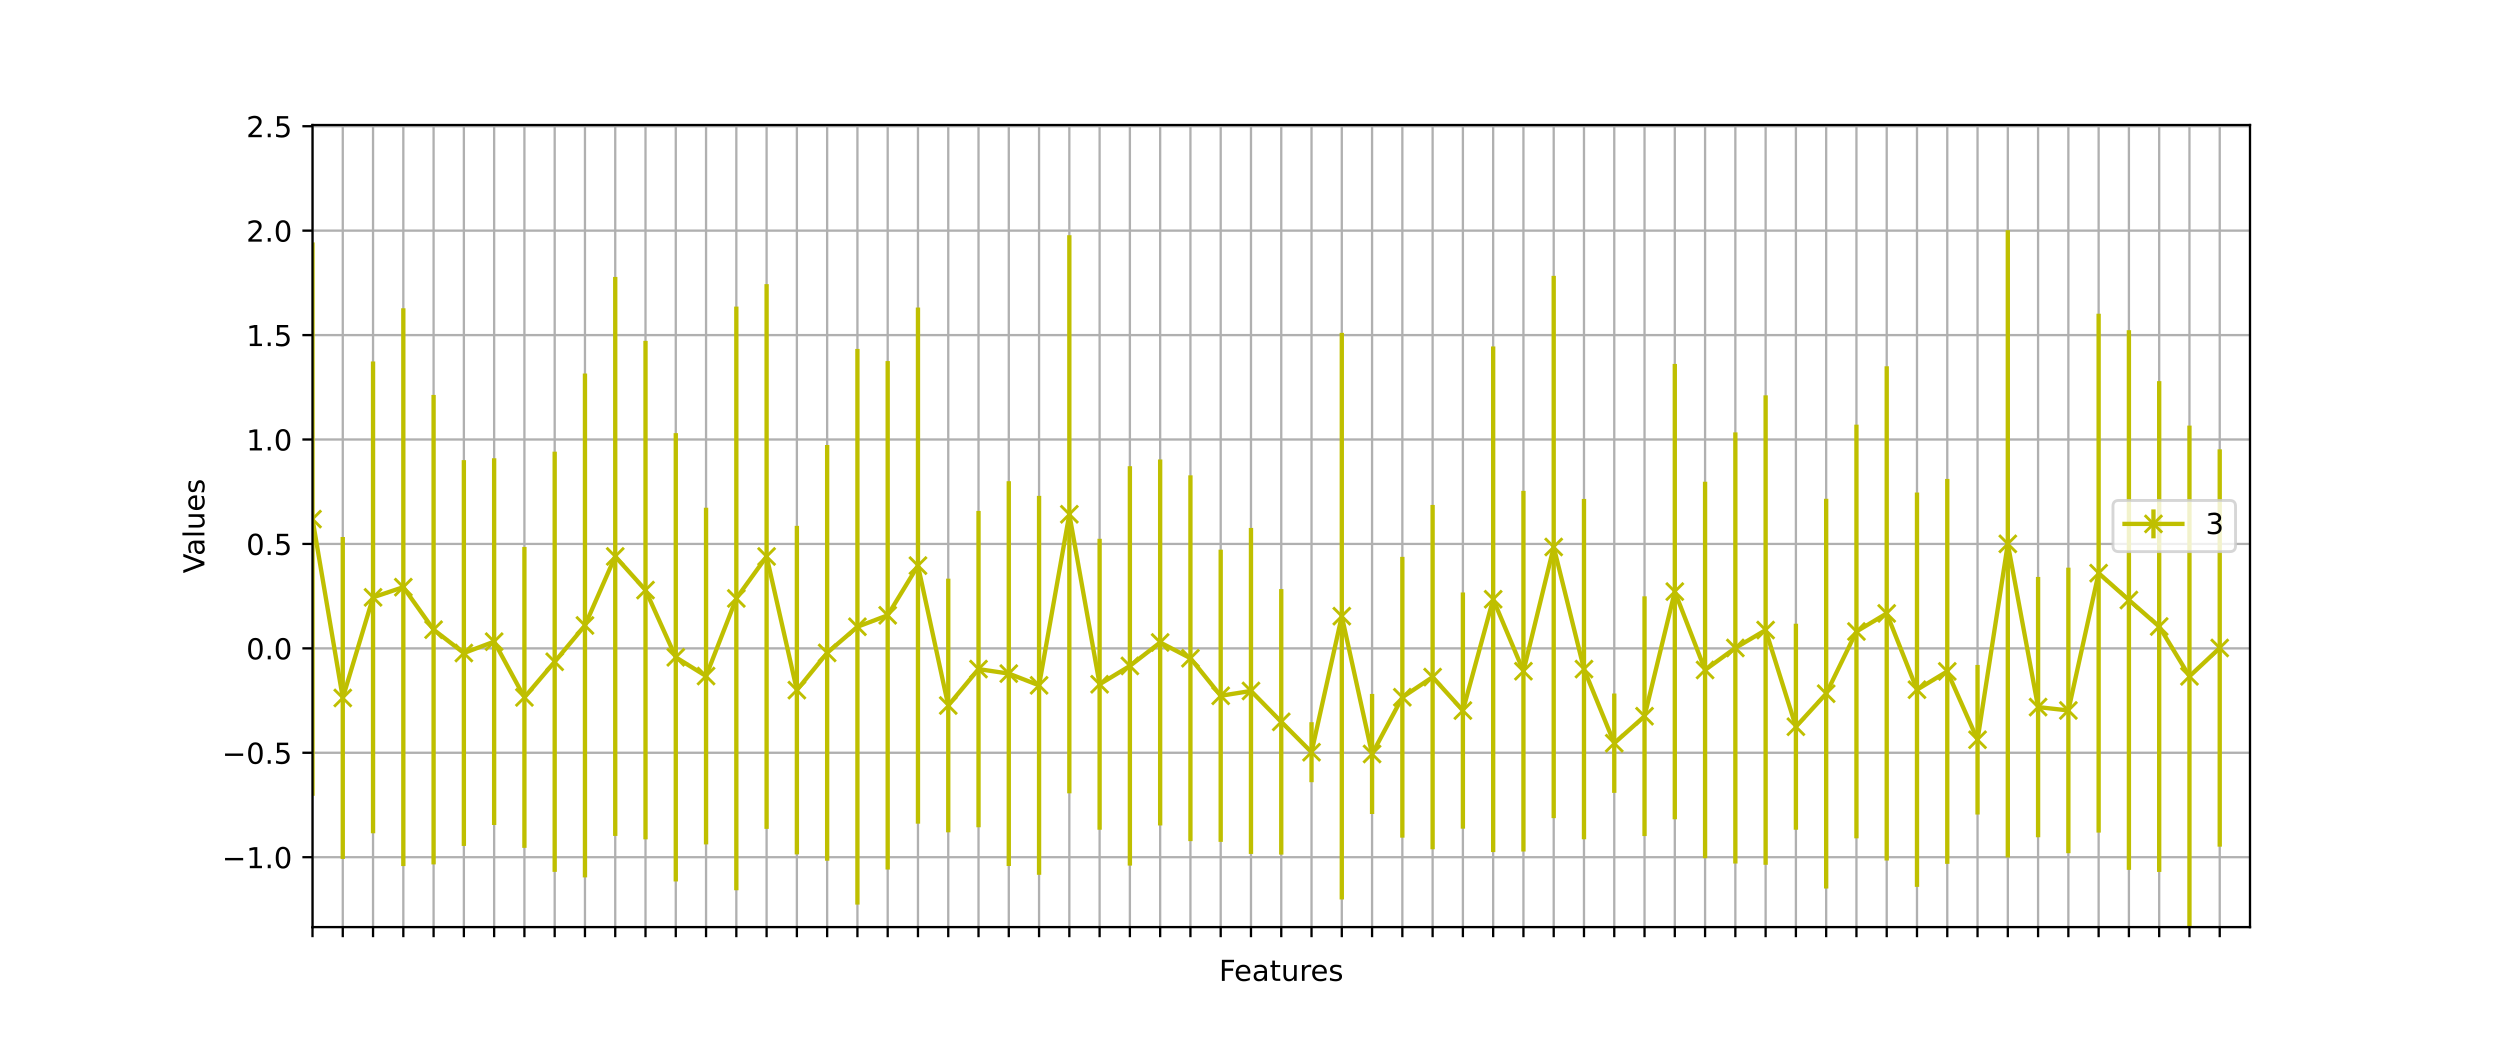 <?xml version="1.0" encoding="utf-8" standalone="no"?>
<!DOCTYPE svg PUBLIC "-//W3C//DTD SVG 1.1//EN"
  "http://www.w3.org/Graphics/SVG/1.1/DTD/svg11.dtd">
<!-- Created with matplotlib (https://matplotlib.org/) -->
<svg height="360pt" version="1.1" viewBox="0 0 864 360" width="864pt" xmlns="http://www.w3.org/2000/svg" xmlns:xlink="http://www.w3.org/1999/xlink">
 <defs>
  <style type="text/css">*{stroke-linecap:butt;stroke-linejoin:round;}</style>
 </defs>
 <g id="figure_1">
  <g id="patch_1">
   <path d="M 0 360 
L 864 360 
L 864 0 
L 0 0 
z
" style="fill:#ffffff;"/>
  </g>
  <g id="axes_1">
   <g id="patch_2">
    <path d="M 108 320.4 
L 777.6 320.4 
L 777.6 43.2 
L 108 43.2 
z
" style="fill:#ffffff;"/>
   </g>
   <g id="matplotlib.axis_1">
    <g id="xtick_1">
     <g id="line2d_1">
      <path clip-path="url(#p1393d7165c)" d="M 108 320.4 
L 108 43.2 
" style="fill:none;stroke:#b0b0b0;stroke-linecap:square;stroke-width:0.8;"/>
     </g>
     <g id="line2d_2">
      <defs>
       <path d="M 0 0 
L 0 3.5 
" id="me5bd14d5fb" style="stroke:#000000;stroke-width:0.8;"/>
      </defs>
      <g>
       <use style="stroke:#000000;stroke-width:0.8;" x="108" xlink:href="#me5bd14d5fb" y="320.4"/>
      </g>
     </g>
    </g>
    <g id="xtick_2">
     <g id="line2d_3">
      <path clip-path="url(#p1393d7165c)" d="M 118.463 320.4 
L 118.463 43.2 
" style="fill:none;stroke:#b0b0b0;stroke-linecap:square;stroke-width:0.8;"/>
     </g>
     <g id="line2d_4">
      <g>
       <use style="stroke:#000000;stroke-width:0.8;" x="118.463" xlink:href="#me5bd14d5fb" y="320.4"/>
      </g>
     </g>
    </g>
    <g id="xtick_3">
     <g id="line2d_5">
      <path clip-path="url(#p1393d7165c)" d="M 128.925 320.4 
L 128.925 43.2 
" style="fill:none;stroke:#b0b0b0;stroke-linecap:square;stroke-width:0.8;"/>
     </g>
     <g id="line2d_6">
      <g>
       <use style="stroke:#000000;stroke-width:0.8;" x="128.925" xlink:href="#me5bd14d5fb" y="320.4"/>
      </g>
     </g>
    </g>
    <g id="xtick_4">
     <g id="line2d_7">
      <path clip-path="url(#p1393d7165c)" d="M 139.387 320.4 
L 139.387 43.2 
" style="fill:none;stroke:#b0b0b0;stroke-linecap:square;stroke-width:0.8;"/>
     </g>
     <g id="line2d_8">
      <g>
       <use style="stroke:#000000;stroke-width:0.8;" x="139.387" xlink:href="#me5bd14d5fb" y="320.4"/>
      </g>
     </g>
    </g>
    <g id="xtick_5">
     <g id="line2d_9">
      <path clip-path="url(#p1393d7165c)" d="M 149.85 320.4 
L 149.85 43.2 
" style="fill:none;stroke:#b0b0b0;stroke-linecap:square;stroke-width:0.8;"/>
     </g>
     <g id="line2d_10">
      <g>
       <use style="stroke:#000000;stroke-width:0.8;" x="149.85" xlink:href="#me5bd14d5fb" y="320.4"/>
      </g>
     </g>
    </g>
    <g id="xtick_6">
     <g id="line2d_11">
      <path clip-path="url(#p1393d7165c)" d="M 160.312 320.4 
L 160.312 43.2 
" style="fill:none;stroke:#b0b0b0;stroke-linecap:square;stroke-width:0.8;"/>
     </g>
     <g id="line2d_12">
      <g>
       <use style="stroke:#000000;stroke-width:0.8;" x="160.312" xlink:href="#me5bd14d5fb" y="320.4"/>
      </g>
     </g>
    </g>
    <g id="xtick_7">
     <g id="line2d_13">
      <path clip-path="url(#p1393d7165c)" d="M 170.775 320.4 
L 170.775 43.2 
" style="fill:none;stroke:#b0b0b0;stroke-linecap:square;stroke-width:0.8;"/>
     </g>
     <g id="line2d_14">
      <g>
       <use style="stroke:#000000;stroke-width:0.8;" x="170.775" xlink:href="#me5bd14d5fb" y="320.4"/>
      </g>
     </g>
    </g>
    <g id="xtick_8">
     <g id="line2d_15">
      <path clip-path="url(#p1393d7165c)" d="M 181.238 320.4 
L 181.238 43.2 
" style="fill:none;stroke:#b0b0b0;stroke-linecap:square;stroke-width:0.8;"/>
     </g>
     <g id="line2d_16">
      <g>
       <use style="stroke:#000000;stroke-width:0.8;" x="181.238" xlink:href="#me5bd14d5fb" y="320.4"/>
      </g>
     </g>
    </g>
    <g id="xtick_9">
     <g id="line2d_17">
      <path clip-path="url(#p1393d7165c)" d="M 191.7 320.4 
L 191.7 43.2 
" style="fill:none;stroke:#b0b0b0;stroke-linecap:square;stroke-width:0.8;"/>
     </g>
     <g id="line2d_18">
      <g>
       <use style="stroke:#000000;stroke-width:0.8;" x="191.7" xlink:href="#me5bd14d5fb" y="320.4"/>
      </g>
     </g>
    </g>
    <g id="xtick_10">
     <g id="line2d_19">
      <path clip-path="url(#p1393d7165c)" d="M 202.162 320.4 
L 202.162 43.2 
" style="fill:none;stroke:#b0b0b0;stroke-linecap:square;stroke-width:0.8;"/>
     </g>
     <g id="line2d_20">
      <g>
       <use style="stroke:#000000;stroke-width:0.8;" x="202.162" xlink:href="#me5bd14d5fb" y="320.4"/>
      </g>
     </g>
    </g>
    <g id="xtick_11">
     <g id="line2d_21">
      <path clip-path="url(#p1393d7165c)" d="M 212.625 320.4 
L 212.625 43.2 
" style="fill:none;stroke:#b0b0b0;stroke-linecap:square;stroke-width:0.8;"/>
     </g>
     <g id="line2d_22">
      <g>
       <use style="stroke:#000000;stroke-width:0.8;" x="212.625" xlink:href="#me5bd14d5fb" y="320.4"/>
      </g>
     </g>
    </g>
    <g id="xtick_12">
     <g id="line2d_23">
      <path clip-path="url(#p1393d7165c)" d="M 223.088 320.4 
L 223.088 43.2 
" style="fill:none;stroke:#b0b0b0;stroke-linecap:square;stroke-width:0.8;"/>
     </g>
     <g id="line2d_24">
      <g>
       <use style="stroke:#000000;stroke-width:0.8;" x="223.088" xlink:href="#me5bd14d5fb" y="320.4"/>
      </g>
     </g>
    </g>
    <g id="xtick_13">
     <g id="line2d_25">
      <path clip-path="url(#p1393d7165c)" d="M 233.55 320.4 
L 233.55 43.2 
" style="fill:none;stroke:#b0b0b0;stroke-linecap:square;stroke-width:0.8;"/>
     </g>
     <g id="line2d_26">
      <g>
       <use style="stroke:#000000;stroke-width:0.8;" x="233.55" xlink:href="#me5bd14d5fb" y="320.4"/>
      </g>
     </g>
    </g>
    <g id="xtick_14">
     <g id="line2d_27">
      <path clip-path="url(#p1393d7165c)" d="M 244.012 320.4 
L 244.012 43.2 
" style="fill:none;stroke:#b0b0b0;stroke-linecap:square;stroke-width:0.8;"/>
     </g>
     <g id="line2d_28">
      <g>
       <use style="stroke:#000000;stroke-width:0.8;" x="244.012" xlink:href="#me5bd14d5fb" y="320.4"/>
      </g>
     </g>
    </g>
    <g id="xtick_15">
     <g id="line2d_29">
      <path clip-path="url(#p1393d7165c)" d="M 254.475 320.4 
L 254.475 43.2 
" style="fill:none;stroke:#b0b0b0;stroke-linecap:square;stroke-width:0.8;"/>
     </g>
     <g id="line2d_30">
      <g>
       <use style="stroke:#000000;stroke-width:0.8;" x="254.475" xlink:href="#me5bd14d5fb" y="320.4"/>
      </g>
     </g>
    </g>
    <g id="xtick_16">
     <g id="line2d_31">
      <path clip-path="url(#p1393d7165c)" d="M 264.938 320.4 
L 264.938 43.2 
" style="fill:none;stroke:#b0b0b0;stroke-linecap:square;stroke-width:0.8;"/>
     </g>
     <g id="line2d_32">
      <g>
       <use style="stroke:#000000;stroke-width:0.8;" x="264.938" xlink:href="#me5bd14d5fb" y="320.4"/>
      </g>
     </g>
    </g>
    <g id="xtick_17">
     <g id="line2d_33">
      <path clip-path="url(#p1393d7165c)" d="M 275.4 320.4 
L 275.4 43.2 
" style="fill:none;stroke:#b0b0b0;stroke-linecap:square;stroke-width:0.8;"/>
     </g>
     <g id="line2d_34">
      <g>
       <use style="stroke:#000000;stroke-width:0.8;" x="275.4" xlink:href="#me5bd14d5fb" y="320.4"/>
      </g>
     </g>
    </g>
    <g id="xtick_18">
     <g id="line2d_35">
      <path clip-path="url(#p1393d7165c)" d="M 285.863 320.4 
L 285.863 43.2 
" style="fill:none;stroke:#b0b0b0;stroke-linecap:square;stroke-width:0.8;"/>
     </g>
     <g id="line2d_36">
      <g>
       <use style="stroke:#000000;stroke-width:0.8;" x="285.863" xlink:href="#me5bd14d5fb" y="320.4"/>
      </g>
     </g>
    </g>
    <g id="xtick_19">
     <g id="line2d_37">
      <path clip-path="url(#p1393d7165c)" d="M 296.325 320.4 
L 296.325 43.2 
" style="fill:none;stroke:#b0b0b0;stroke-linecap:square;stroke-width:0.8;"/>
     </g>
     <g id="line2d_38">
      <g>
       <use style="stroke:#000000;stroke-width:0.8;" x="296.325" xlink:href="#me5bd14d5fb" y="320.4"/>
      </g>
     </g>
    </g>
    <g id="xtick_20">
     <g id="line2d_39">
      <path clip-path="url(#p1393d7165c)" d="M 306.788 320.4 
L 306.788 43.2 
" style="fill:none;stroke:#b0b0b0;stroke-linecap:square;stroke-width:0.8;"/>
     </g>
     <g id="line2d_40">
      <g>
       <use style="stroke:#000000;stroke-width:0.8;" x="306.788" xlink:href="#me5bd14d5fb" y="320.4"/>
      </g>
     </g>
    </g>
    <g id="xtick_21">
     <g id="line2d_41">
      <path clip-path="url(#p1393d7165c)" d="M 317.25 320.4 
L 317.25 43.2 
" style="fill:none;stroke:#b0b0b0;stroke-linecap:square;stroke-width:0.8;"/>
     </g>
     <g id="line2d_42">
      <g>
       <use style="stroke:#000000;stroke-width:0.8;" x="317.25" xlink:href="#me5bd14d5fb" y="320.4"/>
      </g>
     </g>
    </g>
    <g id="xtick_22">
     <g id="line2d_43">
      <path clip-path="url(#p1393d7165c)" d="M 327.712 320.4 
L 327.712 43.2 
" style="fill:none;stroke:#b0b0b0;stroke-linecap:square;stroke-width:0.8;"/>
     </g>
     <g id="line2d_44">
      <g>
       <use style="stroke:#000000;stroke-width:0.8;" x="327.712" xlink:href="#me5bd14d5fb" y="320.4"/>
      </g>
     </g>
    </g>
    <g id="xtick_23">
     <g id="line2d_45">
      <path clip-path="url(#p1393d7165c)" d="M 338.175 320.4 
L 338.175 43.2 
" style="fill:none;stroke:#b0b0b0;stroke-linecap:square;stroke-width:0.8;"/>
     </g>
     <g id="line2d_46">
      <g>
       <use style="stroke:#000000;stroke-width:0.8;" x="338.175" xlink:href="#me5bd14d5fb" y="320.4"/>
      </g>
     </g>
    </g>
    <g id="xtick_24">
     <g id="line2d_47">
      <path clip-path="url(#p1393d7165c)" d="M 348.637 320.4 
L 348.637 43.2 
" style="fill:none;stroke:#b0b0b0;stroke-linecap:square;stroke-width:0.8;"/>
     </g>
     <g id="line2d_48">
      <g>
       <use style="stroke:#000000;stroke-width:0.8;" x="348.637" xlink:href="#me5bd14d5fb" y="320.4"/>
      </g>
     </g>
    </g>
    <g id="xtick_25">
     <g id="line2d_49">
      <path clip-path="url(#p1393d7165c)" d="M 359.1 320.4 
L 359.1 43.2 
" style="fill:none;stroke:#b0b0b0;stroke-linecap:square;stroke-width:0.8;"/>
     </g>
     <g id="line2d_50">
      <g>
       <use style="stroke:#000000;stroke-width:0.8;" x="359.1" xlink:href="#me5bd14d5fb" y="320.4"/>
      </g>
     </g>
    </g>
    <g id="xtick_26">
     <g id="line2d_51">
      <path clip-path="url(#p1393d7165c)" d="M 369.562 320.4 
L 369.562 43.2 
" style="fill:none;stroke:#b0b0b0;stroke-linecap:square;stroke-width:0.8;"/>
     </g>
     <g id="line2d_52">
      <g>
       <use style="stroke:#000000;stroke-width:0.8;" x="369.562" xlink:href="#me5bd14d5fb" y="320.4"/>
      </g>
     </g>
    </g>
    <g id="xtick_27">
     <g id="line2d_53">
      <path clip-path="url(#p1393d7165c)" d="M 380.025 320.4 
L 380.025 43.2 
" style="fill:none;stroke:#b0b0b0;stroke-linecap:square;stroke-width:0.8;"/>
     </g>
     <g id="line2d_54">
      <g>
       <use style="stroke:#000000;stroke-width:0.8;" x="380.025" xlink:href="#me5bd14d5fb" y="320.4"/>
      </g>
     </g>
    </g>
    <g id="xtick_28">
     <g id="line2d_55">
      <path clip-path="url(#p1393d7165c)" d="M 390.488 320.4 
L 390.488 43.2 
" style="fill:none;stroke:#b0b0b0;stroke-linecap:square;stroke-width:0.8;"/>
     </g>
     <g id="line2d_56">
      <g>
       <use style="stroke:#000000;stroke-width:0.8;" x="390.488" xlink:href="#me5bd14d5fb" y="320.4"/>
      </g>
     </g>
    </g>
    <g id="xtick_29">
     <g id="line2d_57">
      <path clip-path="url(#p1393d7165c)" d="M 400.95 320.4 
L 400.95 43.2 
" style="fill:none;stroke:#b0b0b0;stroke-linecap:square;stroke-width:0.8;"/>
     </g>
     <g id="line2d_58">
      <g>
       <use style="stroke:#000000;stroke-width:0.8;" x="400.95" xlink:href="#me5bd14d5fb" y="320.4"/>
      </g>
     </g>
    </g>
    <g id="xtick_30">
     <g id="line2d_59">
      <path clip-path="url(#p1393d7165c)" d="M 411.413 320.4 
L 411.413 43.2 
" style="fill:none;stroke:#b0b0b0;stroke-linecap:square;stroke-width:0.8;"/>
     </g>
     <g id="line2d_60">
      <g>
       <use style="stroke:#000000;stroke-width:0.8;" x="411.413" xlink:href="#me5bd14d5fb" y="320.4"/>
      </g>
     </g>
    </g>
    <g id="xtick_31">
     <g id="line2d_61">
      <path clip-path="url(#p1393d7165c)" d="M 421.875 320.4 
L 421.875 43.2 
" style="fill:none;stroke:#b0b0b0;stroke-linecap:square;stroke-width:0.8;"/>
     </g>
     <g id="line2d_62">
      <g>
       <use style="stroke:#000000;stroke-width:0.8;" x="421.875" xlink:href="#me5bd14d5fb" y="320.4"/>
      </g>
     </g>
    </g>
    <g id="xtick_32">
     <g id="line2d_63">
      <path clip-path="url(#p1393d7165c)" d="M 432.337 320.4 
L 432.337 43.2 
" style="fill:none;stroke:#b0b0b0;stroke-linecap:square;stroke-width:0.8;"/>
     </g>
     <g id="line2d_64">
      <g>
       <use style="stroke:#000000;stroke-width:0.8;" x="432.337" xlink:href="#me5bd14d5fb" y="320.4"/>
      </g>
     </g>
    </g>
    <g id="xtick_33">
     <g id="line2d_65">
      <path clip-path="url(#p1393d7165c)" d="M 442.8 320.4 
L 442.8 43.2 
" style="fill:none;stroke:#b0b0b0;stroke-linecap:square;stroke-width:0.8;"/>
     </g>
     <g id="line2d_66">
      <g>
       <use style="stroke:#000000;stroke-width:0.8;" x="442.8" xlink:href="#me5bd14d5fb" y="320.4"/>
      </g>
     </g>
    </g>
    <g id="xtick_34">
     <g id="line2d_67">
      <path clip-path="url(#p1393d7165c)" d="M 453.262 320.4 
L 453.262 43.2 
" style="fill:none;stroke:#b0b0b0;stroke-linecap:square;stroke-width:0.8;"/>
     </g>
     <g id="line2d_68">
      <g>
       <use style="stroke:#000000;stroke-width:0.8;" x="453.262" xlink:href="#me5bd14d5fb" y="320.4"/>
      </g>
     </g>
    </g>
    <g id="xtick_35">
     <g id="line2d_69">
      <path clip-path="url(#p1393d7165c)" d="M 463.725 320.4 
L 463.725 43.2 
" style="fill:none;stroke:#b0b0b0;stroke-linecap:square;stroke-width:0.8;"/>
     </g>
     <g id="line2d_70">
      <g>
       <use style="stroke:#000000;stroke-width:0.8;" x="463.725" xlink:href="#me5bd14d5fb" y="320.4"/>
      </g>
     </g>
    </g>
    <g id="xtick_36">
     <g id="line2d_71">
      <path clip-path="url(#p1393d7165c)" d="M 474.188 320.4 
L 474.188 43.2 
" style="fill:none;stroke:#b0b0b0;stroke-linecap:square;stroke-width:0.8;"/>
     </g>
     <g id="line2d_72">
      <g>
       <use style="stroke:#000000;stroke-width:0.8;" x="474.188" xlink:href="#me5bd14d5fb" y="320.4"/>
      </g>
     </g>
    </g>
    <g id="xtick_37">
     <g id="line2d_73">
      <path clip-path="url(#p1393d7165c)" d="M 484.65 320.4 
L 484.65 43.2 
" style="fill:none;stroke:#b0b0b0;stroke-linecap:square;stroke-width:0.8;"/>
     </g>
     <g id="line2d_74">
      <g>
       <use style="stroke:#000000;stroke-width:0.8;" x="484.65" xlink:href="#me5bd14d5fb" y="320.4"/>
      </g>
     </g>
    </g>
    <g id="xtick_38">
     <g id="line2d_75">
      <path clip-path="url(#p1393d7165c)" d="M 495.113 320.4 
L 495.113 43.2 
" style="fill:none;stroke:#b0b0b0;stroke-linecap:square;stroke-width:0.8;"/>
     </g>
     <g id="line2d_76">
      <g>
       <use style="stroke:#000000;stroke-width:0.8;" x="495.113" xlink:href="#me5bd14d5fb" y="320.4"/>
      </g>
     </g>
    </g>
    <g id="xtick_39">
     <g id="line2d_77">
      <path clip-path="url(#p1393d7165c)" d="M 505.575 320.4 
L 505.575 43.2 
" style="fill:none;stroke:#b0b0b0;stroke-linecap:square;stroke-width:0.8;"/>
     </g>
     <g id="line2d_78">
      <g>
       <use style="stroke:#000000;stroke-width:0.8;" x="505.575" xlink:href="#me5bd14d5fb" y="320.4"/>
      </g>
     </g>
    </g>
    <g id="xtick_40">
     <g id="line2d_79">
      <path clip-path="url(#p1393d7165c)" d="M 516.038 320.4 
L 516.038 43.2 
" style="fill:none;stroke:#b0b0b0;stroke-linecap:square;stroke-width:0.8;"/>
     </g>
     <g id="line2d_80">
      <g>
       <use style="stroke:#000000;stroke-width:0.8;" x="516.038" xlink:href="#me5bd14d5fb" y="320.4"/>
      </g>
     </g>
    </g>
    <g id="xtick_41">
     <g id="line2d_81">
      <path clip-path="url(#p1393d7165c)" d="M 526.5 320.4 
L 526.5 43.2 
" style="fill:none;stroke:#b0b0b0;stroke-linecap:square;stroke-width:0.8;"/>
     </g>
     <g id="line2d_82">
      <g>
       <use style="stroke:#000000;stroke-width:0.8;" x="526.5" xlink:href="#me5bd14d5fb" y="320.4"/>
      </g>
     </g>
    </g>
    <g id="xtick_42">
     <g id="line2d_83">
      <path clip-path="url(#p1393d7165c)" d="M 536.962 320.4 
L 536.962 43.2 
" style="fill:none;stroke:#b0b0b0;stroke-linecap:square;stroke-width:0.8;"/>
     </g>
     <g id="line2d_84">
      <g>
       <use style="stroke:#000000;stroke-width:0.8;" x="536.962" xlink:href="#me5bd14d5fb" y="320.4"/>
      </g>
     </g>
    </g>
    <g id="xtick_43">
     <g id="line2d_85">
      <path clip-path="url(#p1393d7165c)" d="M 547.425 320.4 
L 547.425 43.2 
" style="fill:none;stroke:#b0b0b0;stroke-linecap:square;stroke-width:0.8;"/>
     </g>
     <g id="line2d_86">
      <g>
       <use style="stroke:#000000;stroke-width:0.8;" x="547.425" xlink:href="#me5bd14d5fb" y="320.4"/>
      </g>
     </g>
    </g>
    <g id="xtick_44">
     <g id="line2d_87">
      <path clip-path="url(#p1393d7165c)" d="M 557.888 320.4 
L 557.888 43.2 
" style="fill:none;stroke:#b0b0b0;stroke-linecap:square;stroke-width:0.8;"/>
     </g>
     <g id="line2d_88">
      <g>
       <use style="stroke:#000000;stroke-width:0.8;" x="557.888" xlink:href="#me5bd14d5fb" y="320.4"/>
      </g>
     </g>
    </g>
    <g id="xtick_45">
     <g id="line2d_89">
      <path clip-path="url(#p1393d7165c)" d="M 568.35 320.4 
L 568.35 43.2 
" style="fill:none;stroke:#b0b0b0;stroke-linecap:square;stroke-width:0.8;"/>
     </g>
     <g id="line2d_90">
      <g>
       <use style="stroke:#000000;stroke-width:0.8;" x="568.35" xlink:href="#me5bd14d5fb" y="320.4"/>
      </g>
     </g>
    </g>
    <g id="xtick_46">
     <g id="line2d_91">
      <path clip-path="url(#p1393d7165c)" d="M 578.812 320.4 
L 578.812 43.2 
" style="fill:none;stroke:#b0b0b0;stroke-linecap:square;stroke-width:0.8;"/>
     </g>
     <g id="line2d_92">
      <g>
       <use style="stroke:#000000;stroke-width:0.8;" x="578.812" xlink:href="#me5bd14d5fb" y="320.4"/>
      </g>
     </g>
    </g>
    <g id="xtick_47">
     <g id="line2d_93">
      <path clip-path="url(#p1393d7165c)" d="M 589.275 320.4 
L 589.275 43.2 
" style="fill:none;stroke:#b0b0b0;stroke-linecap:square;stroke-width:0.8;"/>
     </g>
     <g id="line2d_94">
      <g>
       <use style="stroke:#000000;stroke-width:0.8;" x="589.275" xlink:href="#me5bd14d5fb" y="320.4"/>
      </g>
     </g>
    </g>
    <g id="xtick_48">
     <g id="line2d_95">
      <path clip-path="url(#p1393d7165c)" d="M 599.737 320.4 
L 599.737 43.2 
" style="fill:none;stroke:#b0b0b0;stroke-linecap:square;stroke-width:0.8;"/>
     </g>
     <g id="line2d_96">
      <g>
       <use style="stroke:#000000;stroke-width:0.8;" x="599.737" xlink:href="#me5bd14d5fb" y="320.4"/>
      </g>
     </g>
    </g>
    <g id="xtick_49">
     <g id="line2d_97">
      <path clip-path="url(#p1393d7165c)" d="M 610.2 320.4 
L 610.2 43.2 
" style="fill:none;stroke:#b0b0b0;stroke-linecap:square;stroke-width:0.8;"/>
     </g>
     <g id="line2d_98">
      <g>
       <use style="stroke:#000000;stroke-width:0.8;" x="610.2" xlink:href="#me5bd14d5fb" y="320.4"/>
      </g>
     </g>
    </g>
    <g id="xtick_50">
     <g id="line2d_99">
      <path clip-path="url(#p1393d7165c)" d="M 620.663 320.4 
L 620.663 43.2 
" style="fill:none;stroke:#b0b0b0;stroke-linecap:square;stroke-width:0.8;"/>
     </g>
     <g id="line2d_100">
      <g>
       <use style="stroke:#000000;stroke-width:0.8;" x="620.663" xlink:href="#me5bd14d5fb" y="320.4"/>
      </g>
     </g>
    </g>
    <g id="xtick_51">
     <g id="line2d_101">
      <path clip-path="url(#p1393d7165c)" d="M 631.125 320.4 
L 631.125 43.2 
" style="fill:none;stroke:#b0b0b0;stroke-linecap:square;stroke-width:0.8;"/>
     </g>
     <g id="line2d_102">
      <g>
       <use style="stroke:#000000;stroke-width:0.8;" x="631.125" xlink:href="#me5bd14d5fb" y="320.4"/>
      </g>
     </g>
    </g>
    <g id="xtick_52">
     <g id="line2d_103">
      <path clip-path="url(#p1393d7165c)" d="M 641.587 320.4 
L 641.587 43.2 
" style="fill:none;stroke:#b0b0b0;stroke-linecap:square;stroke-width:0.8;"/>
     </g>
     <g id="line2d_104">
      <g>
       <use style="stroke:#000000;stroke-width:0.8;" x="641.587" xlink:href="#me5bd14d5fb" y="320.4"/>
      </g>
     </g>
    </g>
    <g id="xtick_53">
     <g id="line2d_105">
      <path clip-path="url(#p1393d7165c)" d="M 652.05 320.4 
L 652.05 43.2 
" style="fill:none;stroke:#b0b0b0;stroke-linecap:square;stroke-width:0.8;"/>
     </g>
     <g id="line2d_106">
      <g>
       <use style="stroke:#000000;stroke-width:0.8;" x="652.05" xlink:href="#me5bd14d5fb" y="320.4"/>
      </g>
     </g>
    </g>
    <g id="xtick_54">
     <g id="line2d_107">
      <path clip-path="url(#p1393d7165c)" d="M 662.513 320.4 
L 662.513 43.2 
" style="fill:none;stroke:#b0b0b0;stroke-linecap:square;stroke-width:0.8;"/>
     </g>
     <g id="line2d_108">
      <g>
       <use style="stroke:#000000;stroke-width:0.8;" x="662.513" xlink:href="#me5bd14d5fb" y="320.4"/>
      </g>
     </g>
    </g>
    <g id="xtick_55">
     <g id="line2d_109">
      <path clip-path="url(#p1393d7165c)" d="M 672.975 320.4 
L 672.975 43.2 
" style="fill:none;stroke:#b0b0b0;stroke-linecap:square;stroke-width:0.8;"/>
     </g>
     <g id="line2d_110">
      <g>
       <use style="stroke:#000000;stroke-width:0.8;" x="672.975" xlink:href="#me5bd14d5fb" y="320.4"/>
      </g>
     </g>
    </g>
    <g id="xtick_56">
     <g id="line2d_111">
      <path clip-path="url(#p1393d7165c)" d="M 683.438 320.4 
L 683.438 43.2 
" style="fill:none;stroke:#b0b0b0;stroke-linecap:square;stroke-width:0.8;"/>
     </g>
     <g id="line2d_112">
      <g>
       <use style="stroke:#000000;stroke-width:0.8;" x="683.438" xlink:href="#me5bd14d5fb" y="320.4"/>
      </g>
     </g>
    </g>
    <g id="xtick_57">
     <g id="line2d_113">
      <path clip-path="url(#p1393d7165c)" d="M 693.9 320.4 
L 693.9 43.2 
" style="fill:none;stroke:#b0b0b0;stroke-linecap:square;stroke-width:0.8;"/>
     </g>
     <g id="line2d_114">
      <g>
       <use style="stroke:#000000;stroke-width:0.8;" x="693.9" xlink:href="#me5bd14d5fb" y="320.4"/>
      </g>
     </g>
    </g>
    <g id="xtick_58">
     <g id="line2d_115">
      <path clip-path="url(#p1393d7165c)" d="M 704.362 320.4 
L 704.362 43.2 
" style="fill:none;stroke:#b0b0b0;stroke-linecap:square;stroke-width:0.8;"/>
     </g>
     <g id="line2d_116">
      <g>
       <use style="stroke:#000000;stroke-width:0.8;" x="704.362" xlink:href="#me5bd14d5fb" y="320.4"/>
      </g>
     </g>
    </g>
    <g id="xtick_59">
     <g id="line2d_117">
      <path clip-path="url(#p1393d7165c)" d="M 714.825 320.4 
L 714.825 43.2 
" style="fill:none;stroke:#b0b0b0;stroke-linecap:square;stroke-width:0.8;"/>
     </g>
     <g id="line2d_118">
      <g>
       <use style="stroke:#000000;stroke-width:0.8;" x="714.825" xlink:href="#me5bd14d5fb" y="320.4"/>
      </g>
     </g>
    </g>
    <g id="xtick_60">
     <g id="line2d_119">
      <path clip-path="url(#p1393d7165c)" d="M 725.288 320.4 
L 725.288 43.2 
" style="fill:none;stroke:#b0b0b0;stroke-linecap:square;stroke-width:0.8;"/>
     </g>
     <g id="line2d_120">
      <g>
       <use style="stroke:#000000;stroke-width:0.8;" x="725.288" xlink:href="#me5bd14d5fb" y="320.4"/>
      </g>
     </g>
    </g>
    <g id="xtick_61">
     <g id="line2d_121">
      <path clip-path="url(#p1393d7165c)" d="M 735.75 320.4 
L 735.75 43.2 
" style="fill:none;stroke:#b0b0b0;stroke-linecap:square;stroke-width:0.8;"/>
     </g>
     <g id="line2d_122">
      <g>
       <use style="stroke:#000000;stroke-width:0.8;" x="735.75" xlink:href="#me5bd14d5fb" y="320.4"/>
      </g>
     </g>
    </g>
    <g id="xtick_62">
     <g id="line2d_123">
      <path clip-path="url(#p1393d7165c)" d="M 746.212 320.4 
L 746.212 43.2 
" style="fill:none;stroke:#b0b0b0;stroke-linecap:square;stroke-width:0.8;"/>
     </g>
     <g id="line2d_124">
      <g>
       <use style="stroke:#000000;stroke-width:0.8;" x="746.212" xlink:href="#me5bd14d5fb" y="320.4"/>
      </g>
     </g>
    </g>
    <g id="xtick_63">
     <g id="line2d_125">
      <path clip-path="url(#p1393d7165c)" d="M 756.675 320.4 
L 756.675 43.2 
" style="fill:none;stroke:#b0b0b0;stroke-linecap:square;stroke-width:0.8;"/>
     </g>
     <g id="line2d_126">
      <g>
       <use style="stroke:#000000;stroke-width:0.8;" x="756.675" xlink:href="#me5bd14d5fb" y="320.4"/>
      </g>
     </g>
    </g>
    <g id="xtick_64">
     <g id="line2d_127">
      <path clip-path="url(#p1393d7165c)" d="M 767.138 320.4 
L 767.138 43.2 
" style="fill:none;stroke:#b0b0b0;stroke-linecap:square;stroke-width:0.8;"/>
     </g>
     <g id="line2d_128">
      <g>
       <use style="stroke:#000000;stroke-width:0.8;" x="767.138" xlink:href="#me5bd14d5fb" y="320.4"/>
      </g>
     </g>
    </g>
    <g id="text_1">
     <!-- Features -->
     <g transform="translate(421.305 338.998)scale(0.1 -0.1)">
      <defs>
       <path d="M 9.812 72.906 
L 51.703 72.906 
L 51.703 64.594 
L 19.672 64.594 
L 19.672 43.109 
L 48.578 43.109 
L 48.578 34.812 
L 19.672 34.812 
L 19.672 0 
L 9.812 0 
z
" id="DejaVuSans-70"/>
       <path d="M 56.203 29.594 
L 56.203 25.203 
L 14.891 25.203 
Q 15.484 15.922 20.484 11.062 
Q 25.484 6.203 34.422 6.203 
Q 39.594 6.203 44.453 7.469 
Q 49.312 8.734 54.109 11.281 
L 54.109 2.781 
Q 49.266 0.734 44.188 -0.344 
Q 39.109 -1.422 33.891 -1.422 
Q 20.797 -1.422 13.156 6.188 
Q 5.516 13.812 5.516 26.812 
Q 5.516 40.234 12.766 48.109 
Q 20.016 56 32.328 56 
Q 43.359 56 49.781 48.891 
Q 56.203 41.797 56.203 29.594 
z
M 47.219 32.234 
Q 47.125 39.594 43.094 43.984 
Q 39.062 48.391 32.422 48.391 
Q 24.906 48.391 20.391 44.141 
Q 15.875 39.891 15.188 32.172 
z
" id="DejaVuSans-101"/>
       <path d="M 34.281 27.484 
Q 23.391 27.484 19.188 25 
Q 14.984 22.516 14.984 16.5 
Q 14.984 11.719 18.141 8.906 
Q 21.297 6.109 26.703 6.109 
Q 34.188 6.109 38.703 11.406 
Q 43.219 16.703 43.219 25.484 
L 43.219 27.484 
z
M 52.203 31.203 
L 52.203 0 
L 43.219 0 
L 43.219 8.297 
Q 40.141 3.328 35.547 0.953 
Q 30.953 -1.422 24.312 -1.422 
Q 15.922 -1.422 10.953 3.297 
Q 6 8.016 6 15.922 
Q 6 25.141 12.172 29.828 
Q 18.359 34.516 30.609 34.516 
L 43.219 34.516 
L 43.219 35.406 
Q 43.219 41.609 39.141 45 
Q 35.062 48.391 27.688 48.391 
Q 23 48.391 18.547 47.266 
Q 14.109 46.141 10.016 43.891 
L 10.016 52.203 
Q 14.938 54.109 19.578 55.047 
Q 24.219 56 28.609 56 
Q 40.484 56 46.344 49.844 
Q 52.203 43.703 52.203 31.203 
z
" id="DejaVuSans-97"/>
       <path d="M 18.312 70.219 
L 18.312 54.688 
L 36.812 54.688 
L 36.812 47.703 
L 18.312 47.703 
L 18.312 18.016 
Q 18.312 11.328 20.141 9.422 
Q 21.969 7.516 27.594 7.516 
L 36.812 7.516 
L 36.812 0 
L 27.594 0 
Q 17.188 0 13.234 3.875 
Q 9.281 7.766 9.281 18.016 
L 9.281 47.703 
L 2.688 47.703 
L 2.688 54.688 
L 9.281 54.688 
L 9.281 70.219 
z
" id="DejaVuSans-116"/>
       <path d="M 8.5 21.578 
L 8.5 54.688 
L 17.484 54.688 
L 17.484 21.922 
Q 17.484 14.156 20.5 10.266 
Q 23.531 6.391 29.594 6.391 
Q 36.859 6.391 41.078 11.031 
Q 45.312 15.672 45.312 23.688 
L 45.312 54.688 
L 54.297 54.688 
L 54.297 0 
L 45.312 0 
L 45.312 8.406 
Q 42.047 3.422 37.719 1 
Q 33.406 -1.422 27.688 -1.422 
Q 18.266 -1.422 13.375 4.438 
Q 8.5 10.297 8.5 21.578 
z
M 31.109 56 
z
" id="DejaVuSans-117"/>
       <path d="M 41.109 46.297 
Q 39.594 47.172 37.812 47.578 
Q 36.031 48 33.891 48 
Q 26.266 48 22.188 43.047 
Q 18.109 38.094 18.109 28.812 
L 18.109 0 
L 9.078 0 
L 9.078 54.688 
L 18.109 54.688 
L 18.109 46.188 
Q 20.953 51.172 25.484 53.578 
Q 30.031 56 36.531 56 
Q 37.453 56 38.578 55.875 
Q 39.703 55.766 41.062 55.516 
z
" id="DejaVuSans-114"/>
       <path d="M 44.281 53.078 
L 44.281 44.578 
Q 40.484 46.531 36.375 47.5 
Q 32.281 48.484 27.875 48.484 
Q 21.188 48.484 17.844 46.438 
Q 14.5 44.391 14.5 40.281 
Q 14.5 37.156 16.891 35.375 
Q 19.281 33.594 26.516 31.984 
L 29.594 31.297 
Q 39.156 29.25 43.188 25.516 
Q 47.219 21.781 47.219 15.094 
Q 47.219 7.469 41.188 3.016 
Q 35.156 -1.422 24.609 -1.422 
Q 20.219 -1.422 15.453 -0.562 
Q 10.688 0.297 5.422 2 
L 5.422 11.281 
Q 10.406 8.688 15.234 7.391 
Q 20.062 6.109 24.812 6.109 
Q 31.156 6.109 34.562 8.281 
Q 37.984 10.453 37.984 14.406 
Q 37.984 18.062 35.516 20.016 
Q 33.062 21.969 24.703 23.781 
L 21.578 24.516 
Q 13.234 26.266 9.516 29.906 
Q 5.812 33.547 5.812 39.891 
Q 5.812 47.609 11.281 51.797 
Q 16.75 56 26.812 56 
Q 31.781 56 36.172 55.266 
Q 40.578 54.547 44.281 53.078 
z
" id="DejaVuSans-115"/>
      </defs>
      <use xlink:href="#DejaVuSans-70"/>
      <use x="52.02" xlink:href="#DejaVuSans-101"/>
      <use x="113.543" xlink:href="#DejaVuSans-97"/>
      <use x="174.822" xlink:href="#DejaVuSans-116"/>
      <use x="214.031" xlink:href="#DejaVuSans-117"/>
      <use x="277.41" xlink:href="#DejaVuSans-114"/>
      <use x="316.273" xlink:href="#DejaVuSans-101"/>
      <use x="377.797" xlink:href="#DejaVuSans-115"/>
     </g>
    </g>
   </g>
   <g id="matplotlib.axis_2">
    <g id="ytick_1">
     <g id="line2d_129">
      <path clip-path="url(#p1393d7165c)" d="M 108 296.251 
L 777.6 296.251 
" style="fill:none;stroke:#b0b0b0;stroke-linecap:square;stroke-width:0.8;"/>
     </g>
     <g id="line2d_130">
      <defs>
       <path d="M 0 0 
L -3.5 0 
" id="maecf93e59b" style="stroke:#000000;stroke-width:0.8;"/>
      </defs>
      <g>
       <use style="stroke:#000000;stroke-width:0.8;" x="108" xlink:href="#maecf93e59b" y="296.251"/>
      </g>
     </g>
     <g id="text_2">
      <!-- −1.0 -->
      <g transform="translate(76.717 300.051)scale(0.1 -0.1)">
       <defs>
        <path d="M 10.594 35.5 
L 73.188 35.5 
L 73.188 27.203 
L 10.594 27.203 
z
" id="DejaVuSans-8722"/>
        <path d="M 12.406 8.297 
L 28.516 8.297 
L 28.516 63.922 
L 10.984 60.406 
L 10.984 69.391 
L 28.422 72.906 
L 38.281 72.906 
L 38.281 8.297 
L 54.391 8.297 
L 54.391 0 
L 12.406 0 
z
" id="DejaVuSans-49"/>
        <path d="M 10.688 12.406 
L 21 12.406 
L 21 0 
L 10.688 0 
z
" id="DejaVuSans-46"/>
        <path d="M 31.781 66.406 
Q 24.172 66.406 20.328 58.906 
Q 16.5 51.422 16.5 36.375 
Q 16.5 21.391 20.328 13.891 
Q 24.172 6.391 31.781 6.391 
Q 39.453 6.391 43.281 13.891 
Q 47.125 21.391 47.125 36.375 
Q 47.125 51.422 43.281 58.906 
Q 39.453 66.406 31.781 66.406 
z
M 31.781 74.219 
Q 44.047 74.219 50.516 64.516 
Q 56.984 54.828 56.984 36.375 
Q 56.984 17.969 50.516 8.266 
Q 44.047 -1.422 31.781 -1.422 
Q 19.531 -1.422 13.062 8.266 
Q 6.594 17.969 6.594 36.375 
Q 6.594 54.828 13.062 64.516 
Q 19.531 74.219 31.781 74.219 
z
" id="DejaVuSans-48"/>
       </defs>
       <use xlink:href="#DejaVuSans-8722"/>
       <use x="83.789" xlink:href="#DejaVuSans-49"/>
       <use x="147.412" xlink:href="#DejaVuSans-46"/>
       <use x="179.199" xlink:href="#DejaVuSans-48"/>
      </g>
     </g>
    </g>
    <g id="ytick_2">
     <g id="line2d_131">
      <path clip-path="url(#p1393d7165c)" d="M 108 260.162 
L 777.6 260.162 
" style="fill:none;stroke:#b0b0b0;stroke-linecap:square;stroke-width:0.8;"/>
     </g>
     <g id="line2d_132">
      <g>
       <use style="stroke:#000000;stroke-width:0.8;" x="108" xlink:href="#maecf93e59b" y="260.162"/>
      </g>
     </g>
     <g id="text_3">
      <!-- −0.5 -->
      <g transform="translate(76.717 263.961)scale(0.1 -0.1)">
       <defs>
        <path d="M 10.797 72.906 
L 49.516 72.906 
L 49.516 64.594 
L 19.828 64.594 
L 19.828 46.734 
Q 21.969 47.469 24.109 47.828 
Q 26.266 48.188 28.422 48.188 
Q 40.625 48.188 47.75 41.5 
Q 54.891 34.812 54.891 23.391 
Q 54.891 11.625 47.562 5.094 
Q 40.234 -1.422 26.906 -1.422 
Q 22.312 -1.422 17.547 -0.641 
Q 12.797 0.141 7.719 1.703 
L 7.719 11.625 
Q 12.109 9.234 16.797 8.062 
Q 21.484 6.891 26.703 6.891 
Q 35.156 6.891 40.078 11.328 
Q 45.016 15.766 45.016 23.391 
Q 45.016 31 40.078 35.438 
Q 35.156 39.891 26.703 39.891 
Q 22.75 39.891 18.812 39.016 
Q 14.891 38.141 10.797 36.281 
z
" id="DejaVuSans-53"/>
       </defs>
       <use xlink:href="#DejaVuSans-8722"/>
       <use x="83.789" xlink:href="#DejaVuSans-48"/>
       <use x="147.412" xlink:href="#DejaVuSans-46"/>
       <use x="179.199" xlink:href="#DejaVuSans-53"/>
      </g>
     </g>
    </g>
    <g id="ytick_3">
     <g id="line2d_133">
      <path clip-path="url(#p1393d7165c)" d="M 108 224.072 
L 777.6 224.072 
" style="fill:none;stroke:#b0b0b0;stroke-linecap:square;stroke-width:0.8;"/>
     </g>
     <g id="line2d_134">
      <g>
       <use style="stroke:#000000;stroke-width:0.8;" x="108" xlink:href="#maecf93e59b" y="224.072"/>
      </g>
     </g>
     <g id="text_4">
      <!-- 0.0 -->
      <g transform="translate(85.097 227.871)scale(0.1 -0.1)">
       <use xlink:href="#DejaVuSans-48"/>
       <use x="63.623" xlink:href="#DejaVuSans-46"/>
       <use x="95.41" xlink:href="#DejaVuSans-48"/>
      </g>
     </g>
    </g>
    <g id="ytick_4">
     <g id="line2d_135">
      <path clip-path="url(#p1393d7165c)" d="M 108 187.982 
L 777.6 187.982 
" style="fill:none;stroke:#b0b0b0;stroke-linecap:square;stroke-width:0.8;"/>
     </g>
     <g id="line2d_136">
      <g>
       <use style="stroke:#000000;stroke-width:0.8;" x="108" xlink:href="#maecf93e59b" y="187.982"/>
      </g>
     </g>
     <g id="text_5">
      <!-- 0.5 -->
      <g transform="translate(85.097 191.781)scale(0.1 -0.1)">
       <use xlink:href="#DejaVuSans-48"/>
       <use x="63.623" xlink:href="#DejaVuSans-46"/>
       <use x="95.41" xlink:href="#DejaVuSans-53"/>
      </g>
     </g>
    </g>
    <g id="ytick_5">
     <g id="line2d_137">
      <path clip-path="url(#p1393d7165c)" d="M 108 151.892 
L 777.6 151.892 
" style="fill:none;stroke:#b0b0b0;stroke-linecap:square;stroke-width:0.8;"/>
     </g>
     <g id="line2d_138">
      <g>
       <use style="stroke:#000000;stroke-width:0.8;" x="108" xlink:href="#maecf93e59b" y="151.892"/>
      </g>
     </g>
     <g id="text_6">
      <!-- 1.0 -->
      <g transform="translate(85.097 155.692)scale(0.1 -0.1)">
       <use xlink:href="#DejaVuSans-49"/>
       <use x="63.623" xlink:href="#DejaVuSans-46"/>
       <use x="95.41" xlink:href="#DejaVuSans-48"/>
      </g>
     </g>
    </g>
    <g id="ytick_6">
     <g id="line2d_139">
      <path clip-path="url(#p1393d7165c)" d="M 108 115.803 
L 777.6 115.803 
" style="fill:none;stroke:#b0b0b0;stroke-linecap:square;stroke-width:0.8;"/>
     </g>
     <g id="line2d_140">
      <g>
       <use style="stroke:#000000;stroke-width:0.8;" x="108" xlink:href="#maecf93e59b" y="115.803"/>
      </g>
     </g>
     <g id="text_7">
      <!-- 1.5 -->
      <g transform="translate(85.097 119.602)scale(0.1 -0.1)">
       <use xlink:href="#DejaVuSans-49"/>
       <use x="63.623" xlink:href="#DejaVuSans-46"/>
       <use x="95.41" xlink:href="#DejaVuSans-53"/>
      </g>
     </g>
    </g>
    <g id="ytick_7">
     <g id="line2d_141">
      <path clip-path="url(#p1393d7165c)" d="M 108 79.713 
L 777.6 79.713 
" style="fill:none;stroke:#b0b0b0;stroke-linecap:square;stroke-width:0.8;"/>
     </g>
     <g id="line2d_142">
      <g>
       <use style="stroke:#000000;stroke-width:0.8;" x="108" xlink:href="#maecf93e59b" y="79.713"/>
      </g>
     </g>
     <g id="text_8">
      <!-- 2.0 -->
      <g transform="translate(85.097 83.512)scale(0.1 -0.1)">
       <defs>
        <path d="M 19.188 8.297 
L 53.609 8.297 
L 53.609 0 
L 7.328 0 
L 7.328 8.297 
Q 12.938 14.109 22.625 23.891 
Q 32.328 33.688 34.812 36.531 
Q 39.547 41.844 41.422 45.531 
Q 43.312 49.219 43.312 52.781 
Q 43.312 58.594 39.234 62.25 
Q 35.156 65.922 28.609 65.922 
Q 23.969 65.922 18.812 64.312 
Q 13.672 62.703 7.812 59.422 
L 7.812 69.391 
Q 13.766 71.781 18.938 73 
Q 24.125 74.219 28.422 74.219 
Q 39.75 74.219 46.484 68.547 
Q 53.219 62.891 53.219 53.422 
Q 53.219 48.922 51.531 44.891 
Q 49.859 40.875 45.406 35.406 
Q 44.188 33.984 37.641 27.219 
Q 31.109 20.453 19.188 8.297 
z
" id="DejaVuSans-50"/>
       </defs>
       <use xlink:href="#DejaVuSans-50"/>
       <use x="63.623" xlink:href="#DejaVuSans-46"/>
       <use x="95.41" xlink:href="#DejaVuSans-48"/>
      </g>
     </g>
    </g>
    <g id="ytick_8">
     <g id="line2d_143">
      <path clip-path="url(#p1393d7165c)" d="M 108 43.623 
L 777.6 43.623 
" style="fill:none;stroke:#b0b0b0;stroke-linecap:square;stroke-width:0.8;"/>
     </g>
     <g id="line2d_144">
      <g>
       <use style="stroke:#000000;stroke-width:0.8;" x="108" xlink:href="#maecf93e59b" y="43.623"/>
      </g>
     </g>
     <g id="text_9">
      <!-- 2.5 -->
      <g transform="translate(85.097 47.422)scale(0.1 -0.1)">
       <use xlink:href="#DejaVuSans-50"/>
       <use x="63.623" xlink:href="#DejaVuSans-46"/>
       <use x="95.41" xlink:href="#DejaVuSans-53"/>
      </g>
     </g>
    </g>
    <g id="text_10">
     <!-- Values -->
     <g transform="translate(70.638 198.136)rotate(-90)scale(0.1 -0.1)">
      <defs>
       <path d="M 28.609 0 
L 0.781 72.906 
L 11.078 72.906 
L 34.188 11.531 
L 57.328 72.906 
L 67.578 72.906 
L 39.797 0 
z
" id="DejaVuSans-86"/>
       <path d="M 9.422 75.984 
L 18.406 75.984 
L 18.406 0 
L 9.422 0 
z
" id="DejaVuSans-108"/>
      </defs>
      <use xlink:href="#DejaVuSans-86"/>
      <use x="60.658" xlink:href="#DejaVuSans-97"/>
      <use x="121.938" xlink:href="#DejaVuSans-108"/>
      <use x="149.721" xlink:href="#DejaVuSans-117"/>
      <use x="213.1" xlink:href="#DejaVuSans-101"/>
      <use x="274.623" xlink:href="#DejaVuSans-115"/>
     </g>
    </g>
   </g>
   <g id="LineCollection_1">
    <path clip-path="url(#p1393d7165c)" d="M 108 275.032 
L 108 83.774 
" style="fill:none;stroke:#bfbf00;stroke-width:1.5;"/>
    <path clip-path="url(#p1393d7165c)" d="M 118.463 296.843 
L 118.463 185.577 
" style="fill:none;stroke:#bfbf00;stroke-width:1.5;"/>
    <path clip-path="url(#p1393d7165c)" d="M 128.925 287.966 
L 128.925 124.911 
" style="fill:none;stroke:#bfbf00;stroke-width:1.5;"/>
    <path clip-path="url(#p1393d7165c)" d="M 139.387 299.318 
L 139.387 106.531 
" style="fill:none;stroke:#bfbf00;stroke-width:1.5;"/>
    <path clip-path="url(#p1393d7165c)" d="M 149.85 298.734 
L 149.85 136.5 
" style="fill:none;stroke:#bfbf00;stroke-width:1.5;"/>
    <path clip-path="url(#p1393d7165c)" d="M 160.312 292.349 
L 160.312 159.022 
" style="fill:none;stroke:#bfbf00;stroke-width:1.5;"/>
    <path clip-path="url(#p1393d7165c)" d="M 170.775 285.128 
L 170.775 158.387 
" style="fill:none;stroke:#bfbf00;stroke-width:1.5;"/>
    <path clip-path="url(#p1393d7165c)" d="M 181.238 293.032 
L 181.238 189.012 
" style="fill:none;stroke:#bfbf00;stroke-width:1.5;"/>
    <path clip-path="url(#p1393d7165c)" d="M 191.7 301.314 
L 191.7 156.105 
" style="fill:none;stroke:#bfbf00;stroke-width:1.5;"/>
    <path clip-path="url(#p1393d7165c)" d="M 202.162 303.221 
L 202.162 129.097 
" style="fill:none;stroke:#bfbf00;stroke-width:1.5;"/>
    <path clip-path="url(#p1393d7165c)" d="M 212.625 288.909 
L 212.625 95.701 
" style="fill:none;stroke:#bfbf00;stroke-width:1.5;"/>
    <path clip-path="url(#p1393d7165c)" d="M 223.088 290.071 
L 223.088 117.802 
" style="fill:none;stroke:#bfbf00;stroke-width:1.5;"/>
    <path clip-path="url(#p1393d7165c)" d="M 233.55 304.64 
L 233.55 149.683 
" style="fill:none;stroke:#bfbf00;stroke-width:1.5;"/>
    <path clip-path="url(#p1393d7165c)" d="M 244.012 291.825 
L 244.012 175.464 
" style="fill:none;stroke:#bfbf00;stroke-width:1.5;"/>
    <path clip-path="url(#p1393d7165c)" d="M 254.475 307.677 
L 254.475 105.959 
" style="fill:none;stroke:#bfbf00;stroke-width:1.5;"/>
    <path clip-path="url(#p1393d7165c)" d="M 264.938 286.451 
L 264.938 98.188 
" style="fill:none;stroke:#bfbf00;stroke-width:1.5;"/>
    <path clip-path="url(#p1393d7165c)" d="M 275.4 295.28 
L 275.4 181.731 
" style="fill:none;stroke:#bfbf00;stroke-width:1.5;"/>
    <path clip-path="url(#p1393d7165c)" d="M 285.863 297.477 
L 285.863 153.8 
" style="fill:none;stroke:#bfbf00;stroke-width:1.5;"/>
    <path clip-path="url(#p1393d7165c)" d="M 296.325 312.627 
L 296.325 120.588 
" style="fill:none;stroke:#bfbf00;stroke-width:1.5;"/>
    <path clip-path="url(#p1393d7165c)" d="M 306.788 300.513 
L 306.788 124.784 
" style="fill:none;stroke:#bfbf00;stroke-width:1.5;"/>
    <path clip-path="url(#p1393d7165c)" d="M 317.25 284.66 
L 317.25 106.289 
" style="fill:none;stroke:#bfbf00;stroke-width:1.5;"/>
    <path clip-path="url(#p1393d7165c)" d="M 327.712 287.661 
L 327.712 199.988 
" style="fill:none;stroke:#bfbf00;stroke-width:1.5;"/>
    <path clip-path="url(#p1393d7165c)" d="M 338.175 285.895 
L 338.175 176.583 
" style="fill:none;stroke:#bfbf00;stroke-width:1.5;"/>
    <path clip-path="url(#p1393d7165c)" d="M 348.637 299.296 
L 348.637 166.294 
" style="fill:none;stroke:#bfbf00;stroke-width:1.5;"/>
    <path clip-path="url(#p1393d7165c)" d="M 359.1 302.342 
L 359.1 171.369 
" style="fill:none;stroke:#bfbf00;stroke-width:1.5;"/>
    <path clip-path="url(#p1393d7165c)" d="M 369.562 274.176 
L 369.562 81.288 
" style="fill:none;stroke:#bfbf00;stroke-width:1.5;"/>
    <path clip-path="url(#p1393d7165c)" d="M 380.025 286.753 
L 380.025 186.218 
" style="fill:none;stroke:#bfbf00;stroke-width:1.5;"/>
    <path clip-path="url(#p1393d7165c)" d="M 390.488 299.158 
L 390.488 161.122 
" style="fill:none;stroke:#bfbf00;stroke-width:1.5;"/>
    <path clip-path="url(#p1393d7165c)" d="M 400.95 285.275 
L 400.95 158.796 
" style="fill:none;stroke:#bfbf00;stroke-width:1.5;"/>
    <path clip-path="url(#p1393d7165c)" d="M 411.413 290.694 
L 411.413 164.27 
" style="fill:none;stroke:#bfbf00;stroke-width:1.5;"/>
    <path clip-path="url(#p1393d7165c)" d="M 421.875 290.944 
L 421.875 189.972 
" style="fill:none;stroke:#bfbf00;stroke-width:1.5;"/>
    <path clip-path="url(#p1393d7165c)" d="M 432.337 295.122 
L 432.337 182.461 
" style="fill:none;stroke:#bfbf00;stroke-width:1.5;"/>
    <path clip-path="url(#p1393d7165c)" d="M 442.8 295.344 
L 442.8 203.584 
" style="fill:none;stroke:#bfbf00;stroke-width:1.5;"/>
    <path clip-path="url(#p1393d7165c)" d="M 453.262 270.332 
L 453.262 249.591 
" style="fill:none;stroke:#bfbf00;stroke-width:1.5;"/>
    <path clip-path="url(#p1393d7165c)" d="M 463.725 310.866 
L 463.725 115.037 
" style="fill:none;stroke:#bfbf00;stroke-width:1.5;"/>
    <path clip-path="url(#p1393d7165c)" d="M 474.188 281.329 
L 474.188 239.821 
" style="fill:none;stroke:#bfbf00;stroke-width:1.5;"/>
    <path clip-path="url(#p1393d7165c)" d="M 484.65 289.496 
L 484.65 192.453 
" style="fill:none;stroke:#bfbf00;stroke-width:1.5;"/>
    <path clip-path="url(#p1393d7165c)" d="M 495.113 293.505 
L 495.113 174.51 
" style="fill:none;stroke:#bfbf00;stroke-width:1.5;"/>
    <path clip-path="url(#p1393d7165c)" d="M 505.575 286.385 
L 505.575 204.752 
" style="fill:none;stroke:#bfbf00;stroke-width:1.5;"/>
    <path clip-path="url(#p1393d7165c)" d="M 516.038 294.48 
L 516.038 119.731 
" style="fill:none;stroke:#bfbf00;stroke-width:1.5;"/>
    <path clip-path="url(#p1393d7165c)" d="M 526.5 294.298 
L 526.5 169.644 
" style="fill:none;stroke:#bfbf00;stroke-width:1.5;"/>
    <path clip-path="url(#p1393d7165c)" d="M 536.962 282.739 
L 536.962 95.338 
" style="fill:none;stroke:#bfbf00;stroke-width:1.5;"/>
    <path clip-path="url(#p1393d7165c)" d="M 547.425 290.048 
L 547.425 172.438 
" style="fill:none;stroke:#bfbf00;stroke-width:1.5;"/>
    <path clip-path="url(#p1393d7165c)" d="M 557.888 274.004 
L 557.888 239.682 
" style="fill:none;stroke:#bfbf00;stroke-width:1.5;"/>
    <path clip-path="url(#p1393d7165c)" d="M 568.35 288.949 
L 568.35 206.1 
" style="fill:none;stroke:#bfbf00;stroke-width:1.5;"/>
    <path clip-path="url(#p1393d7165c)" d="M 578.812 283.132 
L 578.812 125.782 
" style="fill:none;stroke:#bfbf00;stroke-width:1.5;"/>
    <path clip-path="url(#p1393d7165c)" d="M 589.275 296.59 
L 589.275 166.494 
" style="fill:none;stroke:#bfbf00;stroke-width:1.5;"/>
    <path clip-path="url(#p1393d7165c)" d="M 599.737 298.435 
L 599.737 149.427 
" style="fill:none;stroke:#bfbf00;stroke-width:1.5;"/>
    <path clip-path="url(#p1393d7165c)" d="M 610.2 298.867 
L 610.2 136.631 
" style="fill:none;stroke:#bfbf00;stroke-width:1.5;"/>
    <path clip-path="url(#p1393d7165c)" d="M 620.663 286.745 
L 620.663 215.559 
" style="fill:none;stroke:#bfbf00;stroke-width:1.5;"/>
    <path clip-path="url(#p1393d7165c)" d="M 631.125 307.075 
L 631.125 172.397 
" style="fill:none;stroke:#bfbf00;stroke-width:1.5;"/>
    <path clip-path="url(#p1393d7165c)" d="M 641.587 289.717 
L 641.587 146.775 
" style="fill:none;stroke:#bfbf00;stroke-width:1.5;"/>
    <path clip-path="url(#p1393d7165c)" d="M 652.05 297.412 
L 652.05 126.587 
" style="fill:none;stroke:#bfbf00;stroke-width:1.5;"/>
    <path clip-path="url(#p1393d7165c)" d="M 662.513 306.5 
L 662.513 170.214 
" style="fill:none;stroke:#bfbf00;stroke-width:1.5;"/>
    <path clip-path="url(#p1393d7165c)" d="M 672.975 298.549 
L 672.975 165.523 
" style="fill:none;stroke:#bfbf00;stroke-width:1.5;"/>
    <path clip-path="url(#p1393d7165c)" d="M 683.438 281.507 
L 683.438 229.801 
" style="fill:none;stroke:#bfbf00;stroke-width:1.5;"/>
    <path clip-path="url(#p1393d7165c)" d="M 693.9 296.337 
L 693.9 79.564 
" style="fill:none;stroke:#bfbf00;stroke-width:1.5;"/>
    <path clip-path="url(#p1393d7165c)" d="M 704.362 289.364 
L 704.362 199.38 
" style="fill:none;stroke:#bfbf00;stroke-width:1.5;"/>
    <path clip-path="url(#p1393d7165c)" d="M 714.825 294.874 
L 714.825 196.186 
" style="fill:none;stroke:#bfbf00;stroke-width:1.5;"/>
    <path clip-path="url(#p1393d7165c)" d="M 725.288 287.736 
L 725.288 108.435 
" style="fill:none;stroke:#bfbf00;stroke-width:1.5;"/>
    <path clip-path="url(#p1393d7165c)" d="M 735.75 300.627 
L 735.75 114.126 
" style="fill:none;stroke:#bfbf00;stroke-width:1.5;"/>
    <path clip-path="url(#p1393d7165c)" d="M 746.212 301.333 
L 746.212 131.712 
" style="fill:none;stroke:#bfbf00;stroke-width:1.5;"/>
    <path clip-path="url(#p1393d7165c)" d="M 756.675 320.4 
L 756.675 147.099 
" style="fill:none;stroke:#bfbf00;stroke-width:1.5;"/>
    <path clip-path="url(#p1393d7165c)" d="M 767.138 292.602 
L 767.138 155.279 
" style="fill:none;stroke:#bfbf00;stroke-width:1.5;"/>
   </g>
   <g id="line2d_145">
    <path clip-path="url(#p1393d7165c)" d="M 108 179.403 
L 118.463 241.21 
L 128.925 206.439 
L 139.387 202.924 
L 149.85 217.617 
L 160.312 225.685 
L 170.775 221.757 
L 181.238 241.022 
L 191.7 228.709 
L 202.162 216.159 
L 212.625 192.305 
L 223.088 203.936 
L 233.55 227.162 
L 244.012 233.644 
L 254.475 206.818 
L 264.938 192.319 
L 275.4 238.505 
L 285.863 225.639 
L 296.325 216.607 
L 306.788 212.649 
L 317.25 195.474 
L 327.712 243.824 
L 338.175 231.239 
L 348.637 232.795 
L 359.1 236.856 
L 369.562 177.732 
L 380.025 236.485 
L 390.488 230.14 
L 400.95 222.036 
L 411.413 227.482 
L 421.875 240.458 
L 432.337 238.792 
L 442.8 249.464 
L 453.262 259.962 
L 463.725 212.951 
L 474.188 260.575 
L 484.65 240.975 
L 495.113 234.007 
L 505.575 245.568 
L 516.038 207.105 
L 526.5 231.971 
L 536.962 189.038 
L 547.425 231.243 
L 557.888 256.843 
L 568.35 247.524 
L 578.812 204.457 
L 589.275 231.542 
L 599.737 223.931 
L 610.2 217.749 
L 620.663 251.152 
L 631.125 239.736 
L 641.587 218.246 
L 652.05 211.999 
L 662.513 238.357 
L 672.975 232.036 
L 683.438 255.654 
L 693.9 187.951 
L 704.362 244.372 
L 714.825 245.53 
L 725.288 198.086 
L 735.75 207.377 
L 746.212 216.523 
L 756.675 233.749 
L 767.138 223.94 
" style="fill:none;stroke:#bfbf00;stroke-linecap:square;stroke-width:1.5;"/>
    <defs>
     <path d="M -3 3 
L 3 -3 
M -3 -3 
L 3 3 
" id="m7b402d52e8" style="stroke:#bfbf00;"/>
    </defs>
    <g clip-path="url(#p1393d7165c)">
     <use style="fill:#bfbf00;stroke:#bfbf00;" x="108" xlink:href="#m7b402d52e8" y="179.403"/>
     <use style="fill:#bfbf00;stroke:#bfbf00;" x="118.463" xlink:href="#m7b402d52e8" y="241.21"/>
     <use style="fill:#bfbf00;stroke:#bfbf00;" x="128.925" xlink:href="#m7b402d52e8" y="206.439"/>
     <use style="fill:#bfbf00;stroke:#bfbf00;" x="139.387" xlink:href="#m7b402d52e8" y="202.924"/>
     <use style="fill:#bfbf00;stroke:#bfbf00;" x="149.85" xlink:href="#m7b402d52e8" y="217.617"/>
     <use style="fill:#bfbf00;stroke:#bfbf00;" x="160.312" xlink:href="#m7b402d52e8" y="225.685"/>
     <use style="fill:#bfbf00;stroke:#bfbf00;" x="170.775" xlink:href="#m7b402d52e8" y="221.757"/>
     <use style="fill:#bfbf00;stroke:#bfbf00;" x="181.238" xlink:href="#m7b402d52e8" y="241.022"/>
     <use style="fill:#bfbf00;stroke:#bfbf00;" x="191.7" xlink:href="#m7b402d52e8" y="228.709"/>
     <use style="fill:#bfbf00;stroke:#bfbf00;" x="202.162" xlink:href="#m7b402d52e8" y="216.159"/>
     <use style="fill:#bfbf00;stroke:#bfbf00;" x="212.625" xlink:href="#m7b402d52e8" y="192.305"/>
     <use style="fill:#bfbf00;stroke:#bfbf00;" x="223.088" xlink:href="#m7b402d52e8" y="203.936"/>
     <use style="fill:#bfbf00;stroke:#bfbf00;" x="233.55" xlink:href="#m7b402d52e8" y="227.162"/>
     <use style="fill:#bfbf00;stroke:#bfbf00;" x="244.012" xlink:href="#m7b402d52e8" y="233.644"/>
     <use style="fill:#bfbf00;stroke:#bfbf00;" x="254.475" xlink:href="#m7b402d52e8" y="206.818"/>
     <use style="fill:#bfbf00;stroke:#bfbf00;" x="264.938" xlink:href="#m7b402d52e8" y="192.319"/>
     <use style="fill:#bfbf00;stroke:#bfbf00;" x="275.4" xlink:href="#m7b402d52e8" y="238.505"/>
     <use style="fill:#bfbf00;stroke:#bfbf00;" x="285.863" xlink:href="#m7b402d52e8" y="225.639"/>
     <use style="fill:#bfbf00;stroke:#bfbf00;" x="296.325" xlink:href="#m7b402d52e8" y="216.607"/>
     <use style="fill:#bfbf00;stroke:#bfbf00;" x="306.788" xlink:href="#m7b402d52e8" y="212.649"/>
     <use style="fill:#bfbf00;stroke:#bfbf00;" x="317.25" xlink:href="#m7b402d52e8" y="195.474"/>
     <use style="fill:#bfbf00;stroke:#bfbf00;" x="327.712" xlink:href="#m7b402d52e8" y="243.824"/>
     <use style="fill:#bfbf00;stroke:#bfbf00;" x="338.175" xlink:href="#m7b402d52e8" y="231.239"/>
     <use style="fill:#bfbf00;stroke:#bfbf00;" x="348.637" xlink:href="#m7b402d52e8" y="232.795"/>
     <use style="fill:#bfbf00;stroke:#bfbf00;" x="359.1" xlink:href="#m7b402d52e8" y="236.856"/>
     <use style="fill:#bfbf00;stroke:#bfbf00;" x="369.562" xlink:href="#m7b402d52e8" y="177.732"/>
     <use style="fill:#bfbf00;stroke:#bfbf00;" x="380.025" xlink:href="#m7b402d52e8" y="236.485"/>
     <use style="fill:#bfbf00;stroke:#bfbf00;" x="390.488" xlink:href="#m7b402d52e8" y="230.14"/>
     <use style="fill:#bfbf00;stroke:#bfbf00;" x="400.95" xlink:href="#m7b402d52e8" y="222.036"/>
     <use style="fill:#bfbf00;stroke:#bfbf00;" x="411.413" xlink:href="#m7b402d52e8" y="227.482"/>
     <use style="fill:#bfbf00;stroke:#bfbf00;" x="421.875" xlink:href="#m7b402d52e8" y="240.458"/>
     <use style="fill:#bfbf00;stroke:#bfbf00;" x="432.337" xlink:href="#m7b402d52e8" y="238.792"/>
     <use style="fill:#bfbf00;stroke:#bfbf00;" x="442.8" xlink:href="#m7b402d52e8" y="249.464"/>
     <use style="fill:#bfbf00;stroke:#bfbf00;" x="453.262" xlink:href="#m7b402d52e8" y="259.962"/>
     <use style="fill:#bfbf00;stroke:#bfbf00;" x="463.725" xlink:href="#m7b402d52e8" y="212.951"/>
     <use style="fill:#bfbf00;stroke:#bfbf00;" x="474.188" xlink:href="#m7b402d52e8" y="260.575"/>
     <use style="fill:#bfbf00;stroke:#bfbf00;" x="484.65" xlink:href="#m7b402d52e8" y="240.975"/>
     <use style="fill:#bfbf00;stroke:#bfbf00;" x="495.113" xlink:href="#m7b402d52e8" y="234.007"/>
     <use style="fill:#bfbf00;stroke:#bfbf00;" x="505.575" xlink:href="#m7b402d52e8" y="245.568"/>
     <use style="fill:#bfbf00;stroke:#bfbf00;" x="516.038" xlink:href="#m7b402d52e8" y="207.105"/>
     <use style="fill:#bfbf00;stroke:#bfbf00;" x="526.5" xlink:href="#m7b402d52e8" y="231.971"/>
     <use style="fill:#bfbf00;stroke:#bfbf00;" x="536.962" xlink:href="#m7b402d52e8" y="189.038"/>
     <use style="fill:#bfbf00;stroke:#bfbf00;" x="547.425" xlink:href="#m7b402d52e8" y="231.243"/>
     <use style="fill:#bfbf00;stroke:#bfbf00;" x="557.888" xlink:href="#m7b402d52e8" y="256.843"/>
     <use style="fill:#bfbf00;stroke:#bfbf00;" x="568.35" xlink:href="#m7b402d52e8" y="247.524"/>
     <use style="fill:#bfbf00;stroke:#bfbf00;" x="578.812" xlink:href="#m7b402d52e8" y="204.457"/>
     <use style="fill:#bfbf00;stroke:#bfbf00;" x="589.275" xlink:href="#m7b402d52e8" y="231.542"/>
     <use style="fill:#bfbf00;stroke:#bfbf00;" x="599.737" xlink:href="#m7b402d52e8" y="223.931"/>
     <use style="fill:#bfbf00;stroke:#bfbf00;" x="610.2" xlink:href="#m7b402d52e8" y="217.749"/>
     <use style="fill:#bfbf00;stroke:#bfbf00;" x="620.663" xlink:href="#m7b402d52e8" y="251.152"/>
     <use style="fill:#bfbf00;stroke:#bfbf00;" x="631.125" xlink:href="#m7b402d52e8" y="239.736"/>
     <use style="fill:#bfbf00;stroke:#bfbf00;" x="641.587" xlink:href="#m7b402d52e8" y="218.246"/>
     <use style="fill:#bfbf00;stroke:#bfbf00;" x="652.05" xlink:href="#m7b402d52e8" y="211.999"/>
     <use style="fill:#bfbf00;stroke:#bfbf00;" x="662.513" xlink:href="#m7b402d52e8" y="238.357"/>
     <use style="fill:#bfbf00;stroke:#bfbf00;" x="672.975" xlink:href="#m7b402d52e8" y="232.036"/>
     <use style="fill:#bfbf00;stroke:#bfbf00;" x="683.438" xlink:href="#m7b402d52e8" y="255.654"/>
     <use style="fill:#bfbf00;stroke:#bfbf00;" x="693.9" xlink:href="#m7b402d52e8" y="187.951"/>
     <use style="fill:#bfbf00;stroke:#bfbf00;" x="704.362" xlink:href="#m7b402d52e8" y="244.372"/>
     <use style="fill:#bfbf00;stroke:#bfbf00;" x="714.825" xlink:href="#m7b402d52e8" y="245.53"/>
     <use style="fill:#bfbf00;stroke:#bfbf00;" x="725.288" xlink:href="#m7b402d52e8" y="198.086"/>
     <use style="fill:#bfbf00;stroke:#bfbf00;" x="735.75" xlink:href="#m7b402d52e8" y="207.377"/>
     <use style="fill:#bfbf00;stroke:#bfbf00;" x="746.212" xlink:href="#m7b402d52e8" y="216.523"/>
     <use style="fill:#bfbf00;stroke:#bfbf00;" x="756.675" xlink:href="#m7b402d52e8" y="233.749"/>
     <use style="fill:#bfbf00;stroke:#bfbf00;" x="767.138" xlink:href="#m7b402d52e8" y="223.94"/>
    </g>
   </g>
   <g id="patch_3">
    <path d="M 108 320.4 
L 108 43.2 
" style="fill:none;stroke:#000000;stroke-linecap:square;stroke-linejoin:miter;stroke-width:0.8;"/>
   </g>
   <g id="patch_4">
    <path d="M 777.6 320.4 
L 777.6 43.2 
" style="fill:none;stroke:#000000;stroke-linecap:square;stroke-linejoin:miter;stroke-width:0.8;"/>
   </g>
   <g id="patch_5">
    <path d="M 108 320.4 
L 777.6 320.4 
" style="fill:none;stroke:#000000;stroke-linecap:square;stroke-linejoin:miter;stroke-width:0.8;"/>
   </g>
   <g id="patch_6">
    <path d="M 108 43.2 
L 777.6 43.2 
" style="fill:none;stroke:#000000;stroke-linecap:square;stroke-linejoin:miter;stroke-width:0.8;"/>
   </g>
   <g id="legend_1">
    <g id="patch_7">
     <path d="M 732.237 190.639 
L 770.6 190.639 
Q 772.6 190.639 772.6 188.639 
L 772.6 174.961 
Q 772.6 172.961 770.6 172.961 
L 732.237 172.961 
Q 730.237 172.961 730.237 174.961 
L 730.237 188.639 
Q 730.237 190.639 732.237 190.639 
z
" style="fill:#ffffff;opacity:0.8;stroke:#cccccc;stroke-linejoin:miter;"/>
    </g>
    <g id="LineCollection_2">
     <path d="M 744.237 186.059 
L 744.237 176.059 
" style="fill:none;stroke:#bfbf00;stroke-width:1.5;"/>
    </g>
    <g id="line2d_146">
     <path d="M 734.237 181.059 
L 754.237 181.059 
" style="fill:none;stroke:#bfbf00;stroke-linecap:square;stroke-width:1.5;"/>
    </g>
    <g id="line2d_147">
     <g>
      <use style="fill:#bfbf00;stroke:#bfbf00;" x="744.237" xlink:href="#m7b402d52e8" y="181.059"/>
     </g>
    </g>
    <g id="text_11">
     <!-- 3 -->
     <g transform="translate(762.237 184.559)scale(0.1 -0.1)">
      <defs>
       <path d="M 40.578 39.312 
Q 47.656 37.797 51.625 33 
Q 55.609 28.219 55.609 21.188 
Q 55.609 10.406 48.188 4.484 
Q 40.766 -1.422 27.094 -1.422 
Q 22.516 -1.422 17.656 -0.516 
Q 12.797 0.391 7.625 2.203 
L 7.625 11.719 
Q 11.719 9.328 16.594 8.109 
Q 21.484 6.891 26.812 6.891 
Q 36.078 6.891 40.938 10.547 
Q 45.797 14.203 45.797 21.188 
Q 45.797 27.641 41.281 31.266 
Q 36.766 34.906 28.719 34.906 
L 20.219 34.906 
L 20.219 43.016 
L 29.109 43.016 
Q 36.375 43.016 40.234 45.922 
Q 44.094 48.828 44.094 54.297 
Q 44.094 59.906 40.109 62.906 
Q 36.141 65.922 28.719 65.922 
Q 24.656 65.922 20.016 65.031 
Q 15.375 64.156 9.812 62.312 
L 9.812 71.094 
Q 15.438 72.656 20.344 73.438 
Q 25.25 74.219 29.594 74.219 
Q 40.828 74.219 47.359 69.109 
Q 53.906 64.016 53.906 55.328 
Q 53.906 49.266 50.438 45.094 
Q 46.969 40.922 40.578 39.312 
z
" id="DejaVuSans-51"/>
      </defs>
      <use xlink:href="#DejaVuSans-51"/>
     </g>
    </g>
   </g>
  </g>
 </g>
 <defs>
  <clipPath id="p1393d7165c">
   <rect height="277.2" width="669.6" x="108" y="43.2"/>
  </clipPath>
 </defs>
</svg>
